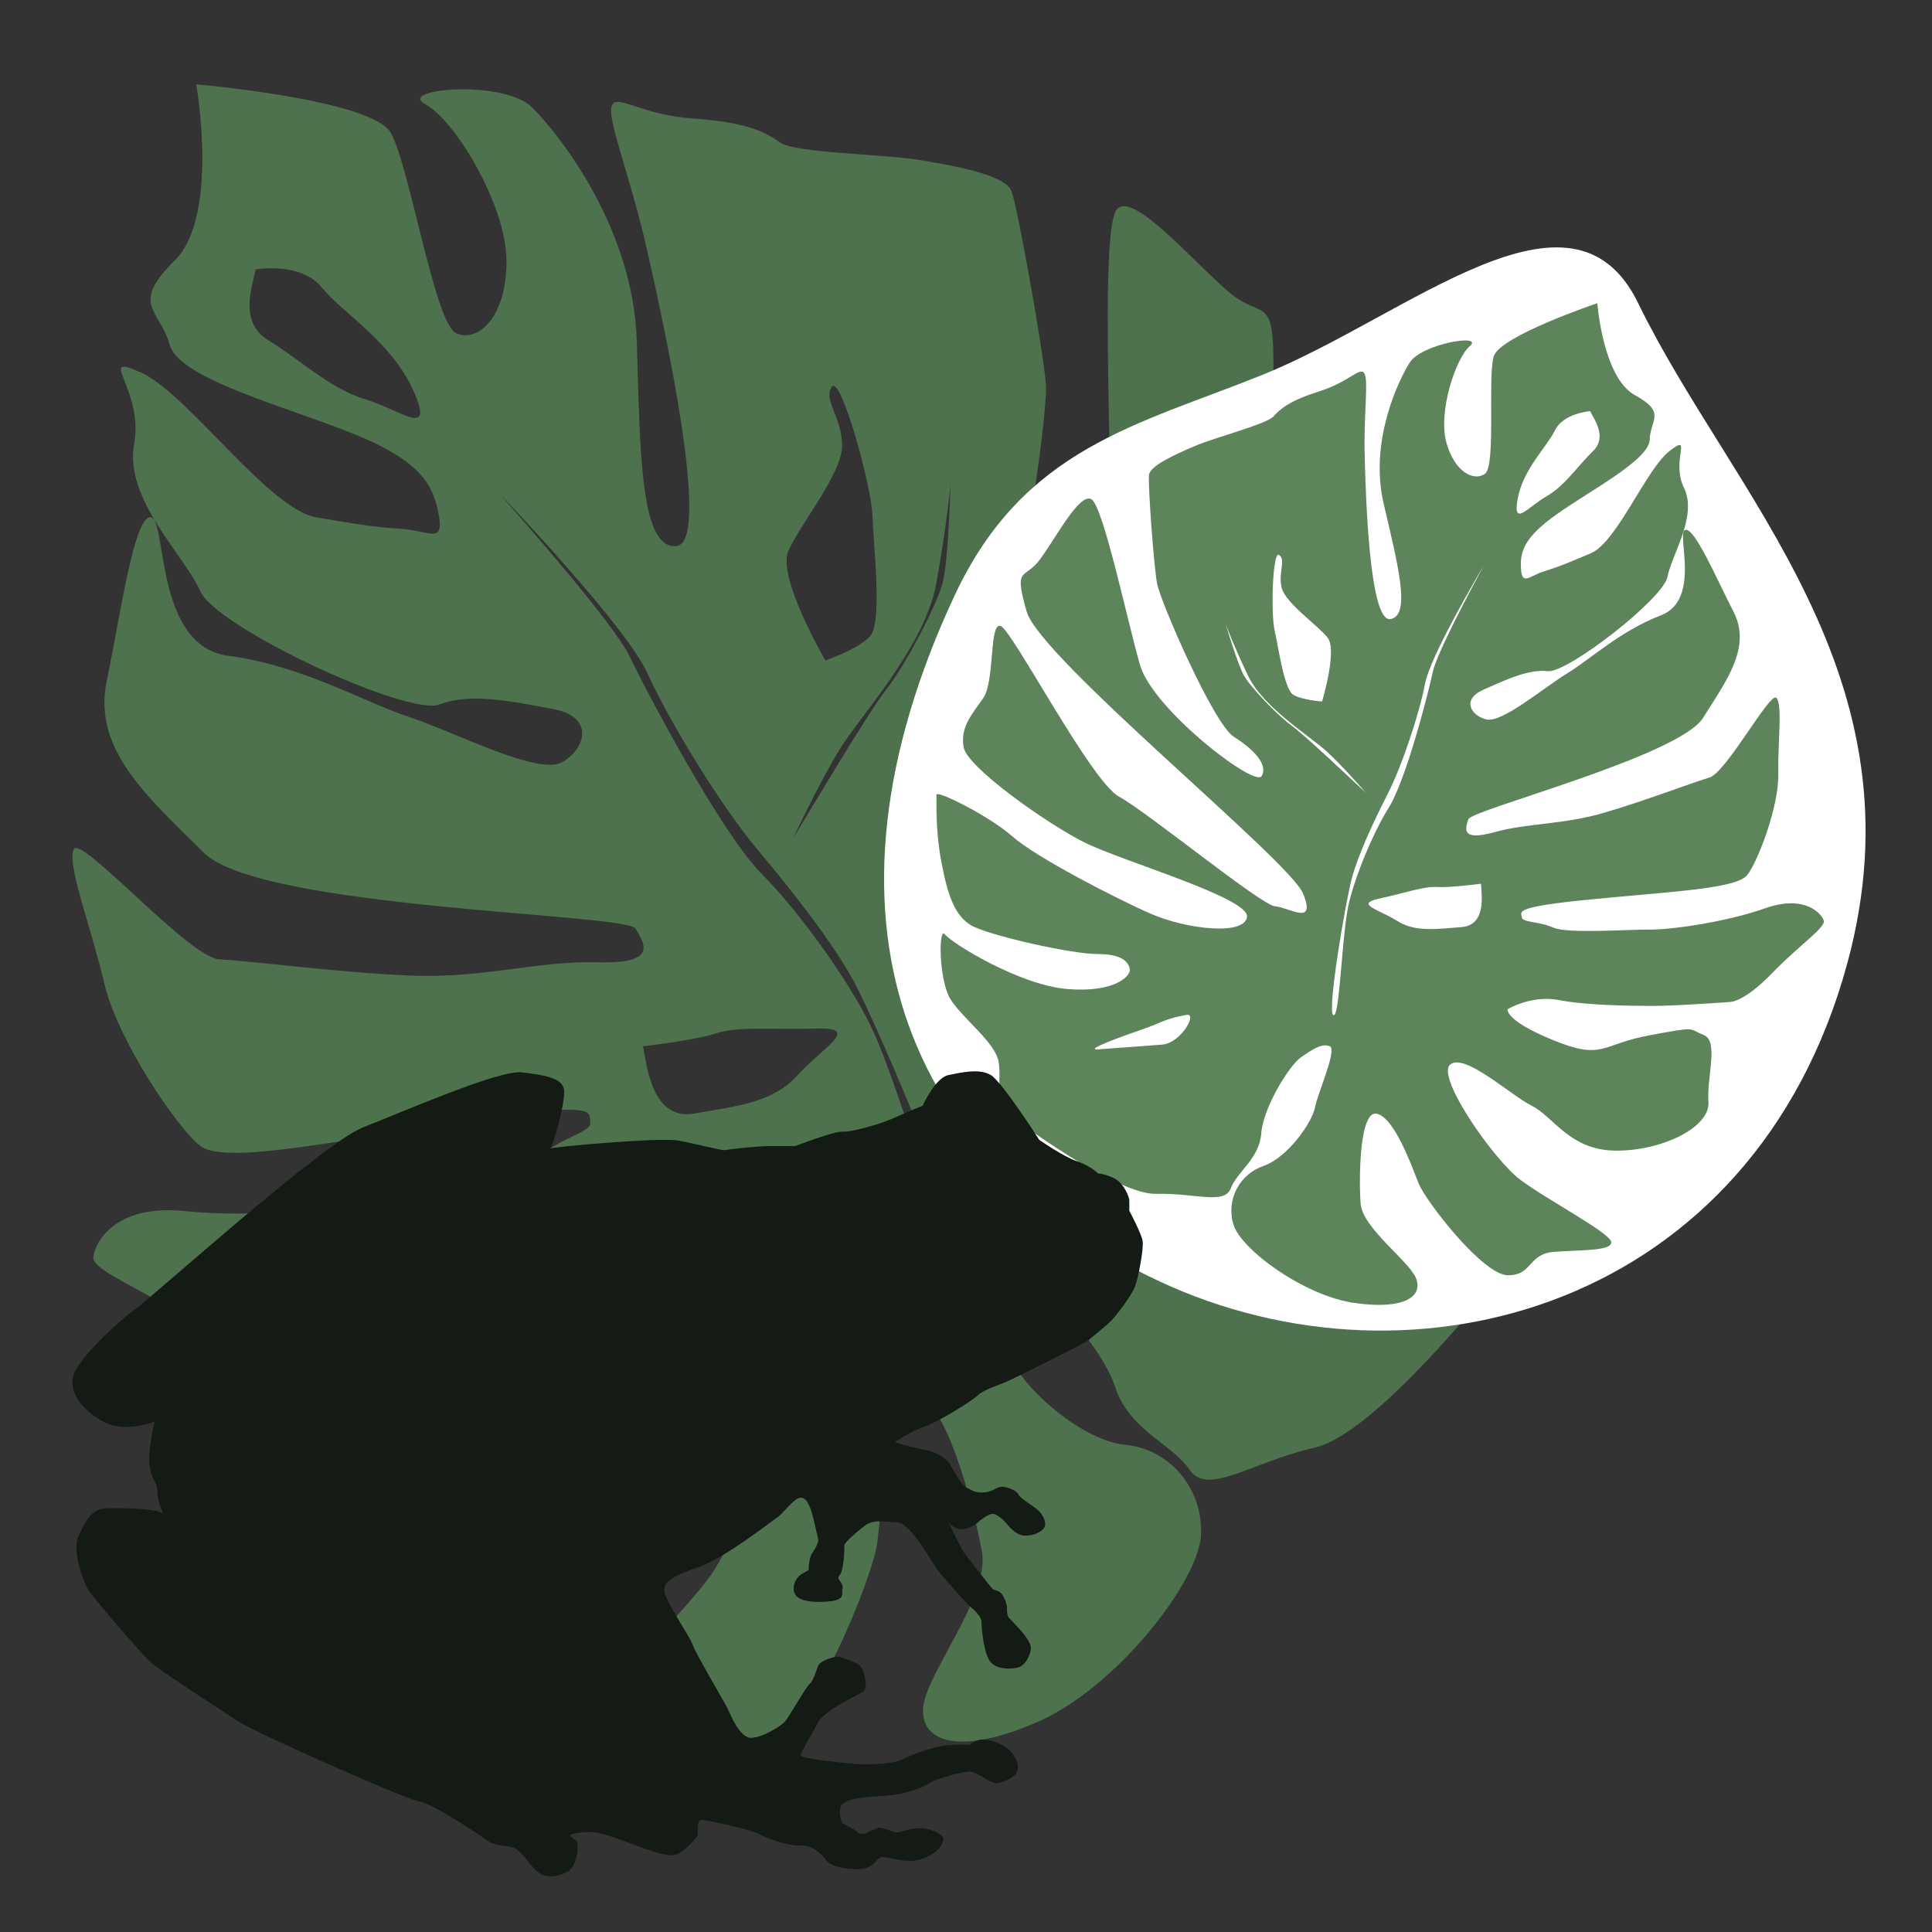 <?xml version="1.0" encoding="utf-8"?>
<!-- Generator: Adobe Illustrator 25.2.3, SVG Export Plug-In . SVG Version: 6.00 Build 0)  -->
<svg version="1.1" id="Layer_1" xmlns="http://www.w3.org/2000/svg" xmlns:xlink="http://www.w3.org/1999/xlink" x="0px" y="0px"
	 viewBox="0 0 800 800" style="enable-background:new 0 0 800 800;" xml:space="preserve">
<rect x="0" y="0" width="800" height="800" fill="#333333" stroke="none"/>
<style type="text/css">
	.st0{fill:#4E724D;}
	.st1{fill:#FFFFFF;}
	.st2{fill:#5D845B;}
	.st3{fill:#141A14;}
</style>
<g>
	<path class="st0" d="M650,421.21c3.88-15.81-5.35-54.02-8.31-46.62c-2.94,7.36-41.77,50.04-74.1,61.31
		c-32.34,11.27-45.08,1.16-45.8-2.85c-0.71-3.98,0.48-12.43,18.91-17.09c18.39-4.68,72.33-33.52,81.58-43.38
		c9.18-9.88,10.55-25.25,8.72-51.06c-1.85-25.73-8.07-45.26-8.78-49.23c-0.71-3.98-32.62,25.04-44.43,43.6
		c-11.76,18.62-58.88,62.7-80.47,80.34c-21.56,17.6-60.13,32.68-65.2,19.37c-5.17-13.26,75.42-62.41,97.84-82.86
		c22.44-20.53,66.33-75.05,65-89.93c-1.29-14.89-10.66-21.43-22.12-31.81c-11.44-10.27-17.96-54.47-25.27-49.06
		c-7.23,5.47-33.44,128.26-49.83,144.14c-16.39,15.92-77.63,103.92-86.72,106.87c-9.07,3.02-24.86,22.32-21.41-4.39
		c3.51-26.76,137.21-216.79,137.67-252.62c0.53-35.77-4.04-22.65-18.62-35.17c-14.6-12.44-38.94-41.12-45.98-34.36
		c-7,6.76-2.49,93.87-3.18,128.34c-0.73,34.48-56.18,108.91-62.91,101.87c-6.72-7.01,0.45-20.67,11.92-33.48
		c11.43-12.8,25.57-110.58,24.56-124.16c-1.04-13.53-11.73-73.44-14.23-79.83c-2.55-6.42-21.05-10.04-36.64-12.69
		c-15.61-2.73-52.7-2.99-58.99-7.37c-6.29-4.39-13.86-8.47-36.13-10.01c-22.24-1.54-32.13-10.8-33.86-4.98
		c-1.7,5.81,8.14,30.12,14.66,59.2c6.59,29.07,27.18,121.55,12.18,122.83c-15,1.31-14.97-38.52-16.38-85
		c-1.44-46.44-31.65-85.01-43.37-96.67c-11.69-11.63-56.36-7.77-44.19-1.3c12.17,6.47,33.57,41.68,33.62,65
		c-0.01,23.37-11.91,33.77-20.82,29.85c-8.94-3.91-19.29-69.39-27.17-83.11c-7.95-13.7-80.5-19.99-80.5-19.99s9.74,54.64-8.98,73.03
		c-18.67,18.45-5.99,20.29-2.06,34.71c3.97,14.41,48.58,25.72,76.69,37.2c28.14,11.44,32.7,21.64,34.83,33.61
		c2.14,12-4.39,6.26-15.47,5.53c-11.16-0.78-15.37-1.4-35.19-4.74c-19.82-3.34-53.04-50.95-72.5-59.9
		c-19.47-8.84,1.19,6.7-3.04,29.41c-4.19,22.74,20.55,45.8,27.41,61.03c6.83,15.27,86.16,51.96,99.02,46.93
		c12.82-5.02,30.02-1.25,47.03,1.88c17.03,3.05,13.85,16.11,3.91,21.95c-9.9,5.83-44.83-12.56-63.8-18.79
		c-18.93-6.24-43.62-21.1-74.52-25.2c-30.97-4.09-25.34-57.3-32.23-57.4c-6.87-0.14-12.26,39.27-18.15,67.79
		c-5.9,28.52,16.82,47.87,40.19,71.14c23.38,23.3,174.81,25.14,178.69,31.36c3.83,6.16,9.47,14.76-15.39,14.01
		c-24.83-0.76-48.19,6.94-78.7,5.46c-30.49-1.37-65.68-6.11-78.12-6.66c-12.41-0.52-57.26-51.6-60.3-45.63
		c-3.07,5.98,7.03,31.76,12.6,55.5c5.63,23.73,29.79,59.27,39.48,67.16c9.66,7.93,52.02-1.03,109.48-9.87
		c57.49-8.92,51.57-3.72,52.29,0.29c0.71,3.98-11.29,6.12-19.66,13.12c-8.36,7-51,14.6-65.39,18.5c-14.38,3.93-53.48,8.2-82.86,5.16
		c-29.41-3-37.44,13.55-37.85,19.13c-0.34,5.57,20.18,12.85,45.03,29.05c24.92,16.19,33.99,13.16,33.99,13.16
		s38.56-6.87,54.33-11.09c15.72-4.13,44.55-12.05,62.23-20.71c17.68-8.66,36.65-2.43,36.65-2.43s4.12,7.58-26.08,30.79
		c-30.2,23.24-31.01,11.04-66.37,13.24c-35.29,2.15-27.07,2.05-36.8,9.26c-9.66,7.23,5.47,30.67,8.79,49.3
		c3.32,18.63,40.58,27.07,72.03,18.73c31.49-8.35,36.29-35.31,49.29-47.24c12.99-11.93,36.36-50.48,48.39-44.38
		c12.11,6.12-12.44,76.42-26.93,95.52c-14.46,19.03-52.08,54.58-50.9,61.24c1.18,6.63,22.03,0.21,40.67-3.11
		c18.67-3.33,18.79,13.1,35.94,8.71c17.03-4.44,42.76-68.11,44.36-82.14c1.64-14.01,4.55-51.61,15.84-57.73
		c11.25-6.18,24.26,43.77,27.49,61.88c3.23,18.11-22.68,49.87-24.29,63.88c-1.64,14.04,13.35,20.98,46.51,6.83
		c33.23-14.13,67.86-58.79,68.51-78.13c0.66-19.34-13.31-35.28-31.32-36.97c-17.99-1.76-41.17-22.9-45.72-33.11
		c-4.58-10.13-25.99-37.96-21.12-41.52c4.78-3.66,12.2-0.84,21.73,2.96c9.53,3.77,34.85,29.5,40.83,47.69
		c6.01,18.15,23.37,23.27,30.86,34.35c7.47,10.98,25.53-3.22,51.92-9.26c26.38-6.11,79-73.2,86.66-84.18
		c7.66-10.98-1.62-24.44-2.91-39.34C627.03,460.98,646.09,437.02,650,421.21z M151.18,165.29c-14.48-4.26-27.77-17.01-40.1-24.42
		c-12.27-7.42-6.65-22.14-5.23-29.31c0,0,18.67-3.33,27.44,7.53c8.76,10.75,28.75,22.31,37.88,42.64
		C180.25,182.14,165.71,169.61,151.18,165.29z M326.35,228.41c4.47-10.84,22.63-32.4,22.35-44.27c-0.31-11.86-7.95-18.74-4.27-23.97
		c3.64-5.26,16.52,41.19,16.83,53.41c0.38,12.21,4.3,44.49-1.12,50.03c-5.42,5.54-18.37,9.86-18.37,9.86
		S321.88,239.29,326.35,228.41z M330.24,445.24c-10.31,11.45-25.2,12.74-42.54,15.83c-17.31,3.09-19.75-18.48-21.41-27.83
		c0,0,21.53-2.43,30.6-5.46c9.09-2.95,23.1-1.31,41.5-1.89C356.76,425.39,340.54,433.79,330.24,445.24z M391.14,501.71
		c-3.3,4.69-17.45-46.36-28.48-72.32c-7.94-18.71-30.55-50.79-47.29-67.57c-16.75-16.81-47.85-75.75-54.48-89.69
		c-6.51-13.67-43.15-55.24-54.2-67.92c5.76,6.03,52.86,55.77,61.34,74.46c9.02,19.92,30.42,55.13,46.12,73.72
		c15.67,18.63,31.19,38.86,39.35,53.9C361.68,421.31,394.4,496.99,391.14,501.71z M328.35,347.22c1.26-2.6,11.35-23.95,19.37-36.97
		c8.54-13.87,35.3-42.69,39.97-68.62c4.05-22.5,5.57-37.61,5.91-41.16c-0.14,4.88-1.08,31.48-3.03,39.93
		c-2.11,9.38-15.73,35.13-23.57,45.07C359.18,295.43,333.99,338.05,328.35,347.22z M557.98,484.78l-44.38,7.91
		c-13.29,2.37-30.39-16.58-22.28-17.12c16.34-1.04,18.56,1.3,32.94,2.62C538.68,479.51,568.65,482.87,557.98,484.78z"/>
</g>
<path class="st1" d="M764.82,399.3c-38.76,141.71-178.99,180.63-284.69,131.29s-147.05-150.75-84.91-283.88
	c28.7-61.48,75.94-70.68,127.62-91.53c60.23-24.3,128.04-86.12,155.49-29.65C716.95,205.01,797.63,279.35,764.82,399.3z"/>
<g>
	<path class="st2" d="M413.48,439.57c1.4,8.2-1.95,16.75,3.98,21.59c5.92,4.84,45.45,33.6,61.33,33.19
		c15.87-0.44,28.18,4.67,30.85-2.28c2.67-7.02,11.81-12.2,12.63-22.82c0.8-10.63,11.52-28.03,16.39-31.4
		c4.88-3.39,8.69-5.94,11.93-4.64c3.28,1.24-4.91,19.22-6.07,25.32c-1.13,6.13-11.28,20.76-21.26,24.23
		c-10,3.43-15.66,13.97-12.52,24.29c3.14,10.32,29.22,29.52,50.14,32.48c20.88,2.98,28.41-2.86,25.47-10.19
		c-2.92-7.32-22.2-20.79-22.95-30.99c-0.76-10.2-0.51-38.92,6.77-37.17c7.3,1.71,14.33,21.55,17.27,28.87
		c2.92,7.33,26.66,38.01,36.98,38.02c10.38-0.04,8.1-8.9,19.19-9.72c11.07-0.82,23.85-0.28,23.57-4.02
		c-0.28-3.75-26.76-17.63-37.71-25.85c-10.97-8.26-34.99-42.67-28.98-47.67c5.97-4.97,24.78,12.52,33.87,17.12
		c9.1,4.6,15.69,18.45,34.79,18.53c19.08,0.09,39.06-9.67,38.28-20.17c-0.78-10.5,4.47-25.24-2.06-27.78
		c-6.57-2.52-1.87-3.62-22.25,0.17c-20.42,3.77-19.13,10.45-39.64,2.16c-20.5-8.27-19.24-12.93-19.24-12.93s9.89-6.01,21.19-3.82
		c11.29,2.19,28.82,2.41,38.35,2.44c9.57,0.06,32.48-1.63,32.48-1.63s5.59,0.36,17.45-11.85c11.81-12.2,22.44-19,21.45-21.95
		c-1.03-2.95-7.97-10.74-24.26-5c-16.27,5.75-39.11,8.93-47.86,8.82c-8.74-0.08-34.08,1.79-39.83-0.81
		c-5.76-2.6-12.89-2.07-13.06-4.31c-0.17-2.26-4.27-4.23,29.69-7.48c33.95-3.28,59.32-4.39,63.67-10.01
		c4.38-5.6,13.03-28.12,12.84-41.69c-0.23-13.56,1.82-28.86-0.78-31.65c-2.58-2.79-20.78,30.99-27.76,33.01
		c-7,2.04-26.33,9.52-43.47,14.53c-17.14,5.06-31.52,4.19-45.54,8.08c-14.03,3.89-12.06-1.54-10.76-5.39
		c1.32-3.89,87.17-26.08,97.13-41.9c9.96-15.8,20.11-29.4,12.67-43.93c-7.43-14.53-16.14-35-20.03-33.96
		c-3.91,1.02,6.91,28.88-10.11,35.42c-16.99,6.54-28.89,17.99-38.77,24c-9.89,6.01-27.12,20.81-33.59,19.05
		c-6.49-1.75-10.17-8.34-0.92-12.37c9.23-4.06,18.47-8.5,26.48-7.59c8.03,0.91,47.9-29.96,49.59-39.13
		c1.72-9.16,12.49-25.04,6.85-36.7c-5.66-11.64,3.87-22.9-5.94-15.41c-9.78,7.54-21.86,37.83-32.65,42.41
		c-10.79,4.57-13.1,5.5-19.33,7.48c-6.19,1.94-9.09,5.95-9.59-0.81c-0.5-6.74,0.63-12.88,15-22.97
		c14.34-10.12,38.09-22.45,38.29-30.77c0.18-8.32,7.12-11.08-6.14-18.4c-13.28-7.28-15.56-38.07-15.56-38.07
		s-40.36,13.54-42.92,22.04c-2.52,8.49,0.97,45.19-3.55,48.55c-4.5,3.36-12.76-0.58-16.11-13.16c-3.31-12.56,3.82-34.52,9.82-39.71
		c5.99-5.19-19.96-1.01-24.94,6.89c-5,7.92-16.66,32.92-10.83,58.13c5.85,25.22,11.57,46.66,2.85,48.06
		c-8.71,1.42-10.24-51.27-10.65-67.84c-0.46-16.57,1.66-31.04-0.14-33.93c-1.82-2.89-6.12,3.48-18.55,7.42
		c-12.44,3.95-16.16,7.21-19.11,10.45c-2.95,3.24-24.01,8.58-32.49,12.23c-8.49,3.61-18.49,8.15-19.02,11.96
		c-0.51,3.79,1.99,37.55,3.33,44.98c1.36,7.45,23.4,58.12,31.73,63.41c8.36,5.29,14.39,11.64,11.57,16.36
		c-2.82,4.74-45.01-27.58-50.36-46.04c-5.33-18.46-15.23-66-20.18-68.66c-4.97-2.66-14.71,16.19-21.23,24.94
		c-6.5,8.78-10.98,2.35-5.55,21.54c5.38,19.23,108.62,102.83,114.44,116.75c5.78,13.9-5.96,5.72-11.55,5.36
		c-5.59-0.32-53.01-39.13-64.61-45.4c-11.6-6.26-44.07-68.71-48.97-70.64c-4.93-1.89-2.31,22.82-7.35,29.96
		c-5.03,7.19-9.43,12.02-8.03,20.22c1.38,8.2,34.14,31.41,49.84,39.32c15.68,7.87,68.54,23.05,67.5,30.92
		c-0.98,7.88-25.07,5.16-39.85-1.3c-14.8-6.47-47.9-23.61-57.26-31.99c-9.37-8.34-31.67-19.5-31.51-17.26s-0.58,13.62,2.05,27.74
		c2.65,14.15,5.63,22.24,12.26,26.27c6.68,4.01,41.48,11.99,52.6,11.94c11.15-0.07,13.04,4.31,13.2,6.55
		c0.17,2.26-5.63,9.49-25.64,7.95c-20-1.54-48.19-19.08-50.92-22.64c-2.75-3.57-2.52,18.29,1.95,26.26
		C397.79,421.15,412.06,431.38,413.48,439.57z M628.46,206.41c2.28-12.23,12-21.25,15.44-28.26c3.44-7.07,14.53-7.9,14.53-7.9
		c1.83,3.66,7.14,10.8,1.22,16.51c-5.96,5.72-11.69,14.45-19.31,18.77C632.7,209.89,626.22,218.68,628.46,206.41z M547.44,290.47
		c0,0-7.98-0.52-11.86-2.74c-3.88-2.22-6.27-20.15-7.8-26.78c-1.57-6.62-0.89-33.44,1.93-31.12c2.84,2.3-0.52,7.08,1,13.51
		c1.54,6.43,14.95,15.5,19.04,20.71C553.86,269.28,547.44,290.47,547.44,290.47z M571.18,372.07c10.55-2.26,18.28-5.11,23.87-4.79
		c5.59,0.36,18.18-1.35,18.18-1.35c0.39,5.27,2.09,17.22-8.2,17.98c-10.3,0.76-18.96,2.16-26.46-2.57
		C571.08,376.63,560.66,374.37,571.18,372.07z M559.78,363.63c2.48-9.24,8.42-22.31,14.66-34.53c6.27-12.21,13.4-34.16,15.68-46.15
		c2.15-11.25,21.81-44.63,24.22-48.68c-4.47,8.38-19.36,35.89-21.1,44.16c-1.77,8.43-11.02,44.52-18.14,55.92
		c-7.12,11.38-15.38,31.82-17.22,43c-2.56,15.53-3.3,45-5.85,42.93C549.5,418.19,557.28,372.86,559.78,363.63z M534.82,300.46
		c-5.88-4.25-17.32-16.21-19.86-20.97c-2.32-4.28-6.66-18.46-7.44-21.07c0.7,1.87,3.73,9.79,9.25,21.34
		c6.36,13.31,25.71,25.08,32.55,31.35c6.42,5.89,15.21,15.97,16.3,17.2C561.11,324.15,540.68,304.73,534.82,300.46z M472.97,426.25
		c7.99-2.73,8.92-4.3,18.36-6.02c4.69-0.84-2.32,11.76-10.22,12.34l-26.37,1.95C448.39,434.99,464.95,428.98,472.97,426.25z"/>
</g>
<path class="st3" d="M64.06,588.61c0,0-12.07,5.08-21.4,0s-15.91-13.86-10.97-21.9c4.94-8.03,17.56-19.76,24.69-24.91
	s77.37-68.46,93.83-74.92s56.52-23.97,65.84-22.84s16.93,2.26,17.52,7.34c0.59,5.08-4.9,24.85-6,24.28
	c-1.1-0.56,45.54-4.8,53.22-3.39c7.68,1.41,18.11,4.24,19.48,3.95s13.44-1.69,19.48-1.69s9.6,0,9.6,0s16.19-6.21,19.48-5.93
	c3.29,0.28,15.09-2.82,21.95-5.93c6.86-3.11,11.25-4.8,11.25-4.8s5.21-11.58,10.7-12.71c5.49-1.13,12.89-2.82,17.56,0
	s20.03,26.82,20.03,26.82s10.15,7.06,15.36,8.75c5.21,1.69,9.05,5.08,9.05,5.08s4.12,0.56,7.41,2.54c3.29,1.98,5.49,7.34,5.49,8.75
	c0,1.41,0,4.24,0,4.24s4.94,9.32,5.49,12.42c0.55,3.11-1.65,14.68-3.02,18.64s-7.96,12.42-9.88,14.4c-1.92,1.98-8.23,7.06-9.6,8.19
	c-1.37,1.13-30.45,15.81-34.71,17.51c-4.25,1.69-8.92,3.25-11.11,5.36c-2.19,2.12-16.32,11.01-22.22,12.99
	c-5.9,1.98-12.07,6.35-12.07,6.35s6.72,2.12,11.66,2.96c4.94,0.85,9.47,3.39,11.11,6.07c1.65,2.68,4.8,8.89,6.86,9.74
	c2.06,0.85,3.29,2.4,7.54,1.98c4.25-0.42,5.08-2.68,7.96-2.26c2.88,0.42,5.76,1.98,6.17,3.25s6.17,4.8,7.82,6.21
	c1.65,1.41,3.7,4.52,3.02,6.78c-0.69,2.26-4.66,4.09-8.37,3.95c-3.7-0.14-6.86-4.24-7.41-4.94s-4.12-4.38-6.04-4.09
	c-1.92,0.28-5.08,2.68-5.9,3.53c-0.82,0.85-4.12,2.96-7.13,2.82c-3.02-0.14-5.08-2.82-5.08-2.82s5.35,10.73,5.9,11.72
	c0.55,0.99,11.93,15.53,12.48,15.95c0.55,0.42,2.61,0.56,3.7,1.98c1.1,1.41,2.33,4.52,2.19,6.07s0.41,3.39,0.41,3.39
	s2.61,2.82,3.84,4.09c1.23,1.27,5.62,6.07,5.62,8.75c0,2.68-2.19,7.48-5.49,8.19c-3.29,0.71-9.74,0.99-12.07-3.67
	c-2.33-4.66-2.88-13.55-2.88-15.39c0-1.84-2.88-4.8-4.39-5.93s-11.52-12.42-13.85-15.53c-2.33-3.11-11.11-19.48-16.6-19.62
	c-5.49-0.14-9.74-1.55-13.72,1.55c-3.98,3.11-8.23,6.92-8.23,7.91c0,0.99,0,3.53-0.27,5.93s-0.82,5.36-1.37,6.07
	c-0.55,0.71-1.23,1.27-0.55,2.26s1.92,2.4,1.37,4.09s2.06,4.66-7.68,5.08c-9.74,0.42-12.48-2.12-12.48-5.36
	c0-3.25,1.92-5.36,3.43-6.21c1.51-0.85,2.74-1.55,2.74-1.55s0-4.66,1.37-6.78c1.37-2.12,2.88-4.66,2.61-5.93s-2.47-11.29-3.29-12.99
	s-1.65-4.52-4.25-4.24c-2.61,0.28-7,6.49-9.33,8.05c-2.33,1.55-21.67,16.8-32.51,20.61s-13.99,5.65-14.4,9.32
	c-0.41,3.67,10.56,19.2,11.8,22.87c1.23,3.67,13.17,23.72,14.4,26.26c1.23,2.54,5.08,12.71,10.15,12.28
	c5.08-0.42,12.21-5.08,13.72-6.78s8.5-14.12,10.29-15.67c1.78-1.55,2.74-6.49,3.7-7.91c0.96-1.41,6.58-3.81,8.78-3.11
	c2.19,0.71,8.09,2.26,9.33,5.22s2.19,8.05,0,9.32c-2.19,1.27-16.05,7.62-18.66,12.85c-2.61,5.22-6.86,11.72-7,13.27
	s19.62,3.39,23.73,3.67c4.12,0.28,14.27,0,17.83-1.69c3.57-1.69,12.07-5.22,17.83-5.93c5.76-0.71,9.6-0.28,10.29-0.28
	s2.33-2.26,5.76-2.26s9.6,2.12,12.35,5.93c2.74,3.81,2.33,5.65,1.78,7.48s-5.49,4.52-8.37,4.66c-2.88,0.14-8.23-4.94-11.39-4.8
	s-13.58,2.83-16.46,4.8c-2.88,1.97-10.29,4.66-18.38,5.22c-8.09,0.56-14.54,0.85-17.42,3.25c-2.88,2.4-0.27,8.19-0.27,8.19
	s4.39,2.12,5.35,2.82c0.96,0.71,0.69,1.69,3.02,1.55c2.33-0.14,5.21-2.68,7.13-2.54s4.8,1.41,6.31,1.84
	c1.51,0.42,6.31-1.69,9.19-1.69s5.21,0.28,8.23,1.84c3.02,1.55,3.16,2.54,1.65,5.36s-7.27,6.35-12.62,6.35s-9.33-1.69-11.93-1.55
	c-2.61,0.14-2.74,4.94-9.88,4.94c-7.13,0-11.66-1.69-13.03-3.53s-4.94-6.35-10.7-6.21s-14.81-3.25-17.28-4.8
	c-2.47-1.55-21.54-5.93-23.87-5.79c-2.33,0.14-0.96,5.51-1.65,6.64c-0.69,1.13-4.94,5.93-8.23,7.48c-3.29,1.55-9.6-0.85-16.19-3.25
	c-6.58-2.4-16.19-6.21-20.58-5.93c-4.39,0.28-6.72,0.56-7.41,1.27c-0.69,0.71,2.19,1.69,2.74,3.25c0.55,1.55-0.27,10.02-4.12,12
	c-3.84,1.98-9.33,3.39-13.44-0.99c-4.12-4.38-6.45-9.04-10.56-9.46c-4.12-0.42-7.54-1.27-8.78-2.26
	c-1.23-0.99-22.36-15.39-28.4-16.38s-68.31-28.66-75.31-33.32c-7-4.66-31.96-20.75-35.8-24.14c-3.84-3.39-25.38-28.24-26.75-31.34
	s-6.31-14.82-3.29-21.32c3.02-6.49,5.35-11.01,11.25-11.29c5.9-0.28,20.99,0.14,22.91,1.84c1.92,1.69-1.65-4.09-1.65-8.61
	c0-4.52-1.78-3.4-3.02-10.24C60.9,600.75,64.06,588.61,64.06,588.61z"/>
</svg>
